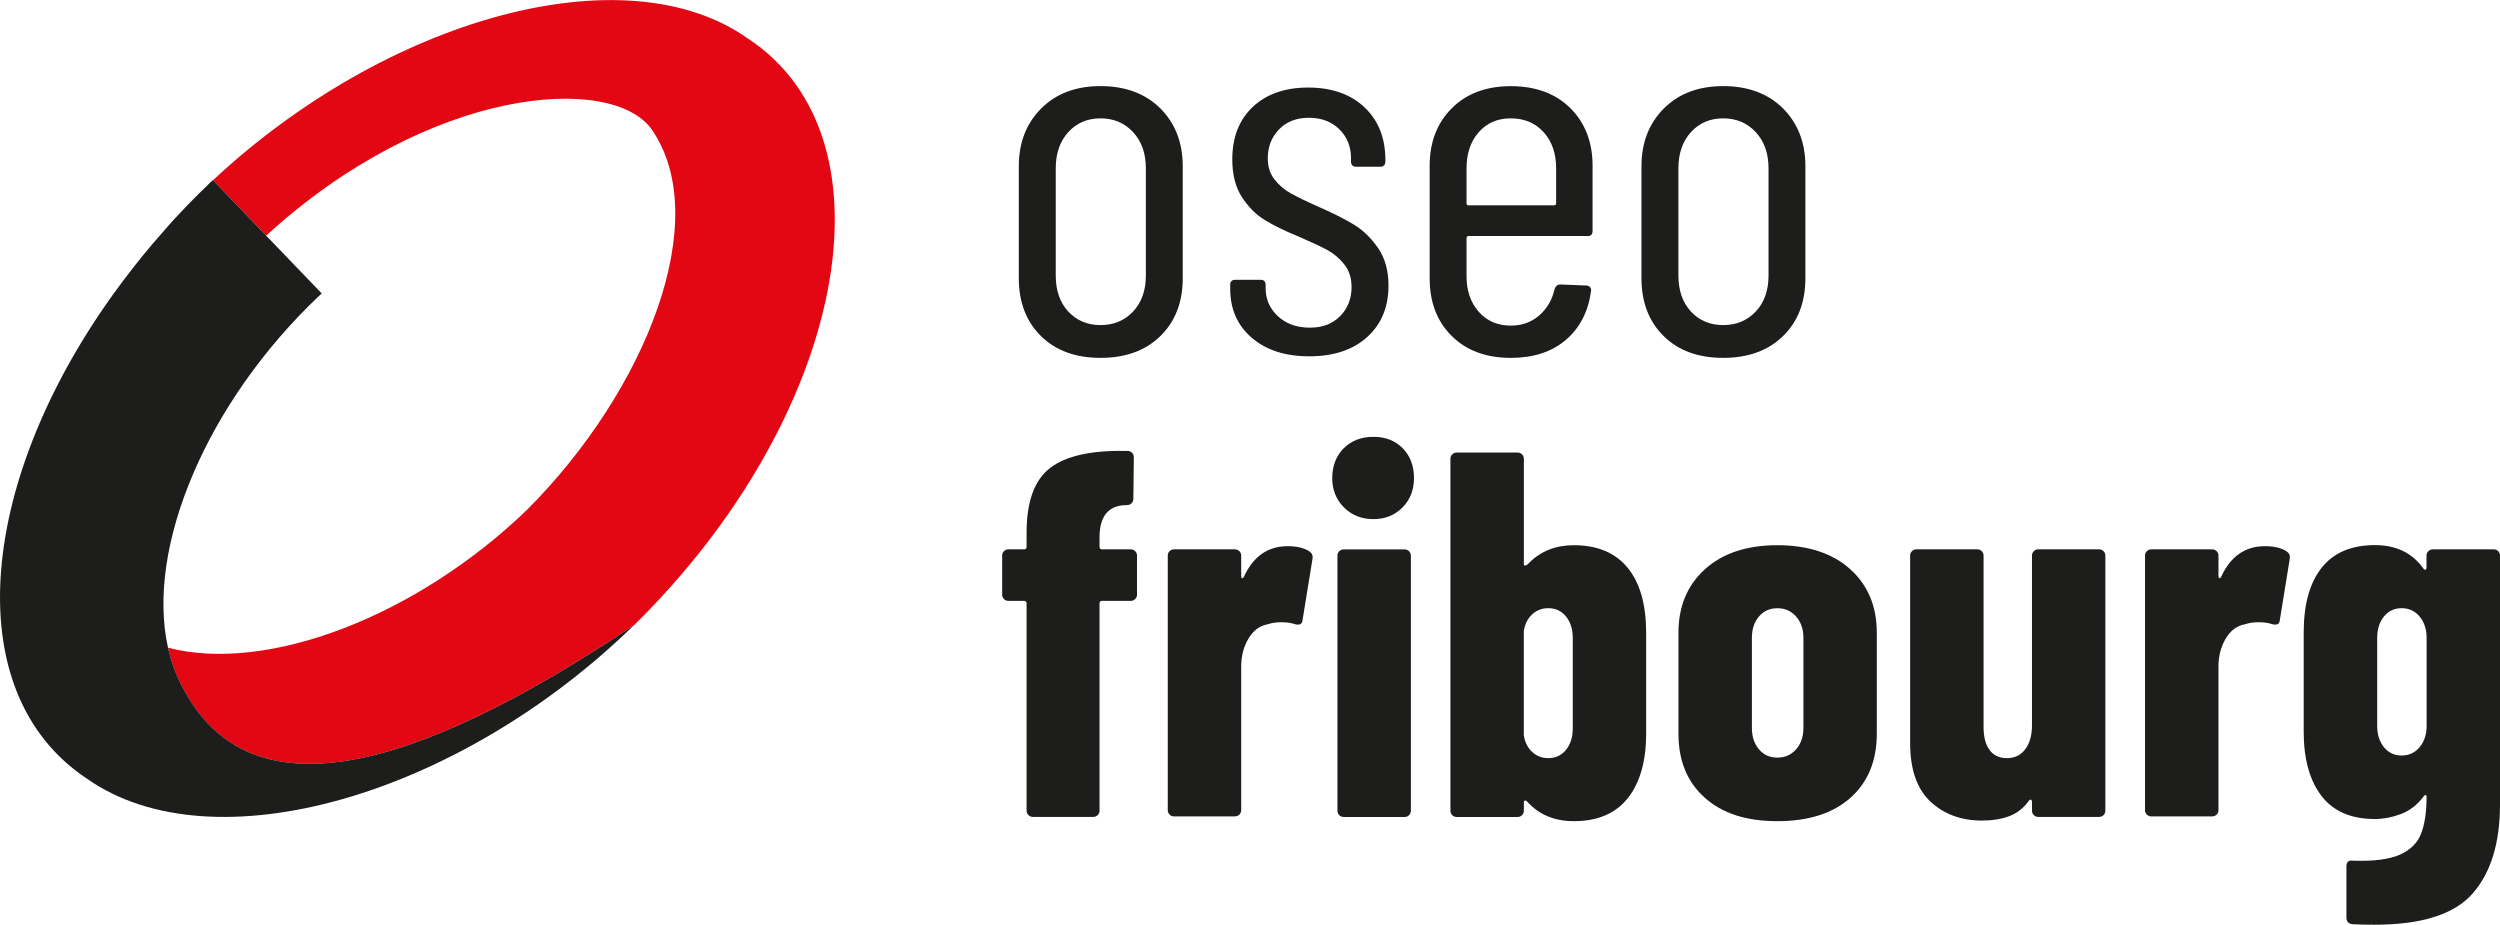 <?xml version="1.0" encoding="UTF-8"?><svg id="Calque_2" xmlns="http://www.w3.org/2000/svg" viewBox="0 0 465.74 172.28"><defs><style>.cls-1{fill:#1d1d1b;}.cls-1,.cls-2{stroke-width:0px;}.cls-2{fill:#e30613;}</style></defs><g id="Calque_1-2"><path class="cls-2" d="M121.49,24.23c11.39,16.66-.98,48.36-23.29,70.73-20.57,19.83-48.36,30.53-66.91,25.7.58,2.62,1.47,5.07,2.68,7.33,12.29,23.85,42.39,16.46,84.23-11.6h0s0,0,0,0c39.11-38.51,49.7-90.42,21.1-109.24-22.92-16.16-67.21-3.81-99.63,26.43l9.92,10.32c30.37-27.85,64.61-30.34,71.91-19.66"/><path class="cls-2" d="M118.2,116.38c-.05.05-.11.09-.16.14h0s.05-.05.08-.07c.03-.03.05-.04.08-.06h0"/><path class="cls-2" d="M38.96,34.19h0s.06-.06.09-.09c-.03.03-.07.06-.1.09"/><path class="cls-2" d="M26.56,47.65c1.28-1.57,2.61-3.12,3.98-4.65-1.36,1.54-2.71,3.08-3.98,4.65"/><path class="cls-2" d="M32.23,41.07c2.07-2.25,4.24-4.46,6.49-6.63-2.26,2.15-4.41,4.37-6.49,6.63"/><path class="cls-2" d="M22.18,53.33c.25-.35.51-.69.76-1.03-.25.35-.51.69-.76,1.03"/><path class="cls-1" d="M33.98,127.98c-1.21-2.25-2.09-4.71-2.68-7.32-4.18-18.72,7.27-45.75,28.1-65.5l.54-.49-10.36-10.78-9.91-10.32v-.02s-.55.49-.55.49c-.02.02-.04.04-.06.06-.03.03-.06.06-.09.09-.08.08-.16.16-.24.25-2.26,2.17-4.42,4.38-6.49,6.63-.59.63-1.13,1.29-1.7,1.93-1.37,1.54-2.69,3.09-3.97,4.65-1.26,1.54-2.44,3.08-3.62,4.64-.26.35-.51.69-.77,1.03-26.2,35.44-30.43,75.52-5.99,91.74,23.48,16.52,69.25,3.24,101.86-28.54.05-.05.11-.09.16-.14-41.84,28.06-71.94,35.46-84.23,11.6"/><path class="cls-1" d="M193.92,62.6c-2.74-2.71-4.12-6.3-4.12-10.76v-20.86c0-4.4,1.39-7.99,4.17-10.77,2.78-2.78,6.46-4.17,11.06-4.17s8.37,1.39,11.15,4.17c2.77,2.78,4.16,6.37,4.16,10.77v20.86c0,4.46-1.39,8.05-4.16,10.76-2.78,2.72-6.5,4.07-11.15,4.07s-8.36-1.35-11.11-4.07M211.09,58.04c1.58-1.68,2.38-3.91,2.38-6.7v-19.98c0-2.78-.79-5.03-2.38-6.74-1.58-1.71-3.6-2.57-6.06-2.57s-4.46.86-6.02,2.57c-1.55,1.71-2.33,3.96-2.33,6.74v19.98c0,2.78.78,5.01,2.33,6.7,1.56,1.68,3.56,2.52,6.02,2.52s4.47-.84,6.06-2.52"/><path class="cls-1" d="M233.21,62.94c-2.68-2.3-4.03-5.35-4.03-9.17v-.68c0-.65.32-.97.97-.97h4.66c.65,0,.97.32.97.97v.58c0,2.07.76,3.81,2.28,5.23,1.52,1.42,3.51,2.14,5.96,2.14s4.2-.72,5.63-2.14c1.42-1.42,2.14-3.23,2.14-5.43,0-1.68-.46-3.09-1.36-4.22-.91-1.13-1.95-2.02-3.15-2.67-1.2-.65-2.99-1.49-5.38-2.52-2.52-1.03-4.61-2.05-6.26-3.06-1.65-1-3.07-2.43-4.27-4.27-1.2-1.84-1.8-4.19-1.8-7.03,0-4.14,1.28-7.4,3.83-9.8,2.55-2.39,6-3.59,10.33-3.59s7.89,1.23,10.48,3.69c2.59,2.46,3.88,5.72,3.88,9.8v.29c0,.64-.33.97-.97.97h-4.46c-.65,0-.97-.32-.97-.97v-.58c0-2.2-.73-4.01-2.18-5.43-1.45-1.42-3.34-2.14-5.67-2.14s-4.19.73-5.58,2.18c-1.39,1.45-2.08,3.25-2.08,5.39,0,1.55.42,2.86,1.26,3.93.84,1.07,1.87,1.94,3.1,2.62,1.23.68,2.94,1.51,5.14,2.48,2.65,1.16,4.83,2.26,6.54,3.3,1.72,1.04,3.21,2.49,4.51,4.37,1.29,1.88,1.94,4.2,1.94,6.98,0,4.01-1.32,7.21-3.97,9.6-2.65,2.39-6.24,3.59-10.77,3.59s-8.03-1.15-10.71-3.44"/><path class="cls-1" d="M295.72,43.97h-22.12c-.26,0-.39.13-.39.39v7.08c0,2.72.76,4.93,2.28,6.65,1.52,1.71,3.5,2.57,5.97,2.57,2.06,0,3.83-.63,5.28-1.89,1.45-1.26,2.41-2.89,2.87-4.9.19-.58.54-.87,1.07-.87l4.85.19c.25,0,.48.1.68.29.19.19.25.45.19.78-.52,3.82-2.09,6.84-4.7,9.07-2.62,2.23-6.03,3.34-10.23,3.34-4.6,0-8.26-1.35-11.01-4.07-2.75-2.71-4.12-6.3-4.12-10.76v-20.95c0-4.4,1.37-7.97,4.12-10.72,2.75-2.75,6.42-4.12,11.01-4.12s8.35,1.37,11.1,4.12c2.75,2.75,4.12,6.32,4.12,10.72v12.13c0,.65-.32.97-.97.97M275.49,24.62c-1.52,1.71-2.28,3.96-2.28,6.74v6.5c0,.26.13.39.39.39h15.91c.26,0,.39-.13.39-.39v-6.5c0-2.78-.78-5.03-2.33-6.74-1.56-1.71-3.59-2.57-6.11-2.57s-4.45.86-5.97,2.57"/><path class="cls-1" d="M309.92,62.6c-2.74-2.71-4.12-6.3-4.12-10.76v-20.86c0-4.4,1.39-7.99,4.17-10.77,2.78-2.78,6.46-4.17,11.06-4.17s8.37,1.39,11.15,4.17c2.77,2.78,4.16,6.37,4.16,10.77v20.86c0,4.46-1.39,8.05-4.16,10.76-2.78,2.72-6.5,4.07-11.15,4.07s-8.36-1.35-11.11-4.07M327.09,58.04c1.58-1.68,2.38-3.91,2.38-6.7v-19.98c0-2.78-.79-5.03-2.38-6.74-1.58-1.71-3.6-2.57-6.06-2.57s-4.46.86-6.02,2.57c-1.55,1.71-2.33,3.96-2.33,6.74v19.98c0,2.78.78,5.01,2.33,6.7,1.56,1.68,3.56,2.52,6.02,2.52s4.47-.84,6.06-2.52"/><path class="cls-1" d="M211.48,102.68c.23.23.34.5.34.82v7.28c0,.32-.11.6-.34.82-.23.23-.5.34-.82.34h-5.34c-.32,0-.48.16-.48.49v38.6c0,.32-.11.6-.34.82-.23.22-.5.34-.83.34h-11.25c-.32,0-.6-.12-.82-.34-.23-.22-.35-.5-.35-.82v-38.6c0-.32-.16-.49-.48-.49h-2.91c-.32,0-.6-.11-.82-.34-.23-.22-.34-.5-.34-.82v-7.28c0-.32.11-.59.34-.82.22-.23.5-.34.82-.34h2.91c.32,0,.48-.16.48-.48v-2.62c0-5.82,1.47-9.85,4.41-12.08,2.94-2.23,7.62-3.28,14.02-3.15h.39c.32,0,.6.11.82.34.23.23.34.5.34.82l-.09,7.76c0,.32-.11.6-.34.83-.23.22-.5.34-.83.34h-.19c-3.29.06-4.94,2.07-4.94,6.01v1.75c0,.32.16.48.48.48h5.34c.32,0,.59.11.82.34"/><path class="cls-1" d="M243.92,102.73c.52.32.71.81.58,1.45l-1.84,11.35c-.06.71-.52.97-1.35.77-.71-.25-1.59-.38-2.62-.38-.97,0-1.81.13-2.52.38-1.49.26-2.68,1.15-3.59,2.67-.91,1.51-1.35,3.28-1.35,5.28v26.68c0,.32-.12.6-.34.82s-.51.34-.83.34h-11.35c-.32,0-.6-.11-.82-.34-.23-.22-.34-.5-.34-.82v-47.43c0-.32.11-.6.34-.82.23-.22.5-.34.82-.34h11.35c.32,0,.6.12.83.34.22.23.34.5.34.82v3.78c0,.26.05.4.15.44.09.03.21-.05.34-.24,1.74-3.81,4.46-5.73,8.15-5.73,1.74,0,3.1.33,4.07.97"/><path class="cls-1" d="M250.37,94.53c-1.45-1.45-2.18-3.28-2.18-5.48s.71-4.1,2.13-5.53c1.42-1.42,3.27-2.14,5.53-2.14s4.09.71,5.48,2.14c1.39,1.42,2.09,3.27,2.09,5.53s-.71,4.03-2.14,5.48c-1.42,1.46-3.24,2.18-5.43,2.18s-4.03-.73-5.48-2.18M249.5,151.86c-.23-.22-.34-.5-.34-.82v-47.53c0-.32.11-.6.34-.82.23-.22.5-.34.82-.34h11.35c.32,0,.6.12.83.34.22.23.34.5.34.82v47.53c0,.32-.12.6-.34.82-.23.23-.5.34-.83.34h-11.35c-.32,0-.6-.11-.82-.34"/><path class="cls-1" d="M303.23,105.78c2.3,2.82,3.44,6.84,3.44,12.08v18.82c0,5.11-1.13,9.1-3.39,11.98-2.27,2.88-5.63,4.32-10.09,4.32-3.62,0-6.53-1.23-8.73-3.69-.13-.13-.25-.18-.38-.14-.13.03-.19.14-.19.34v1.55c0,.32-.12.6-.34.82-.23.23-.51.34-.83.34h-11.35c-.32,0-.6-.11-.82-.34-.23-.22-.34-.5-.34-.82v-65.57c0-.32.11-.6.34-.82.23-.23.5-.34.82-.34h11.35c.32,0,.6.11.83.34.22.22.34.5.34.82v19.69c0,.13.06.19.19.19.25,0,.52-.16.77-.48,2.2-2.2,4.98-3.3,8.35-3.3,4.39,0,7.74,1.41,10.04,4.22M291.74,114.85c-.84-1.03-1.94-1.55-3.3-1.55-1.16,0-2.17.38-3.01,1.16-.84.78-1.35,1.81-1.55,3.11v19.4c.19,1.29.71,2.33,1.55,3.11.84.77,1.85,1.16,3.01,1.16,1.36,0,2.46-.52,3.3-1.55.84-1.03,1.26-2.36,1.26-3.98v-16.88c0-1.61-.42-2.94-1.26-3.98"/><path class="cls-1" d="M317.59,148.61c-3.27-2.91-4.9-6.89-4.9-11.93v-18.81c0-4.91,1.65-8.86,4.94-11.83,3.3-2.98,7.79-4.47,13.48-4.47s10.28,1.49,13.58,4.47c3.3,2.97,4.95,6.92,4.95,11.83v18.81c0,5.04-1.64,9.02-4.89,11.93-3.27,2.91-7.81,4.37-13.63,4.37s-10.27-1.45-13.53-4.37M334.61,139.59c.91-1.04,1.36-2.36,1.36-3.98v-16.78c0-1.61-.45-2.94-1.36-3.97s-2.07-1.55-3.49-1.55-2.57.52-3.44,1.55c-.88,1.04-1.31,2.36-1.31,3.97v16.78c0,1.62.44,2.94,1.31,3.98.87,1.03,2.02,1.55,3.44,1.55s2.58-.52,3.49-1.55"/><path class="cls-1" d="M378.89,102.68c.23-.23.5-.34.82-.34h11.35c.32,0,.6.11.82.34s.34.5.34.82v47.53c0,.32-.12.6-.34.82s-.5.34-.82.34h-11.35c-.32,0-.6-.12-.82-.34s-.34-.5-.34-.82v-1.65c0-.2-.07-.32-.19-.39-.13-.06-.26,0-.39.19-.97,1.36-2.18,2.31-3.64,2.86-1.45.55-3.15.83-5.09.83-3.88,0-7.08-1.18-9.61-3.54-2.52-2.36-3.78-6-3.78-10.91v-34.92c0-.32.11-.59.34-.82.23-.23.5-.34.83-.34h11.35c.32,0,.6.11.82.34.23.23.34.5.34.82v31.91c0,1.88.37,3.31,1.12,4.32.74,1,1.83,1.51,3.25,1.51s2.55-.55,3.39-1.65c.84-1.1,1.26-2.59,1.26-4.46v-31.63c0-.32.11-.59.34-.82"/><path class="cls-1" d="M425.98,102.73c.52.32.71.81.58,1.45l-1.84,11.35c-.06.71-.52.97-1.35.77-.71-.25-1.59-.38-2.62-.38-.97,0-1.81.13-2.52.38-1.49.26-2.68,1.15-3.59,2.67-.91,1.51-1.35,3.28-1.35,5.28v26.68c0,.32-.12.6-.34.82s-.51.34-.83.34h-11.35c-.32,0-.6-.11-.82-.34-.23-.22-.34-.5-.34-.82v-47.43c0-.32.11-.6.34-.82.23-.22.5-.34.82-.34h11.35c.32,0,.6.12.83.34.22.23.34.5.34.82v3.78c0,.26.05.4.15.44.09.03.21-.05.34-.24,1.74-3.81,4.46-5.73,8.15-5.73,1.74,0,3.1.33,4.07.97"/><path class="cls-1" d="M452.41,102.68c.23-.23.5-.34.82-.34h11.35c.32,0,.6.11.82.34.22.23.34.5.34.82v46.37c0,7.18-1.7,12.7-5.09,16.58-3.4,3.88-9.49,5.82-18.28,5.82-1.75,0-3.11-.03-4.08-.09-.77-.07-1.16-.49-1.16-1.26v-9.51c0-.84.42-1.2,1.26-1.07,3.81.13,6.71-.24,8.68-1.11,1.97-.88,3.3-2.18,3.97-3.93.68-1.75,1.02-4.04,1.02-6.89,0-.19-.07-.29-.19-.29s-.26.1-.39.29c-1.17,1.55-2.57,2.64-4.22,3.25-1.64.61-3.25.92-4.8.92-4.46,0-7.79-1.44-9.99-4.32-2.2-2.88-3.3-6.87-3.3-11.98v-18.43c0-5.24,1.11-9.26,3.34-12.08,2.23-2.81,5.54-4.22,9.94-4.22,3.94,0,6.95,1.45,9.02,4.37.13.19.26.26.39.19.13-.06.19-.19.19-.39v-2.23c0-.32.11-.6.34-.82M450.76,139.2c.87-1.04,1.31-2.36,1.31-3.98v-16.39c0-1.61-.44-2.94-1.31-3.98-.87-1.03-1.99-1.55-3.34-1.55s-2.46.52-3.3,1.55c-.84,1.04-1.26,2.36-1.26,3.98v16.39c0,1.62.42,2.94,1.26,3.98.84,1.03,1.94,1.55,3.3,1.55s2.47-.52,3.34-1.55"/></g></svg>